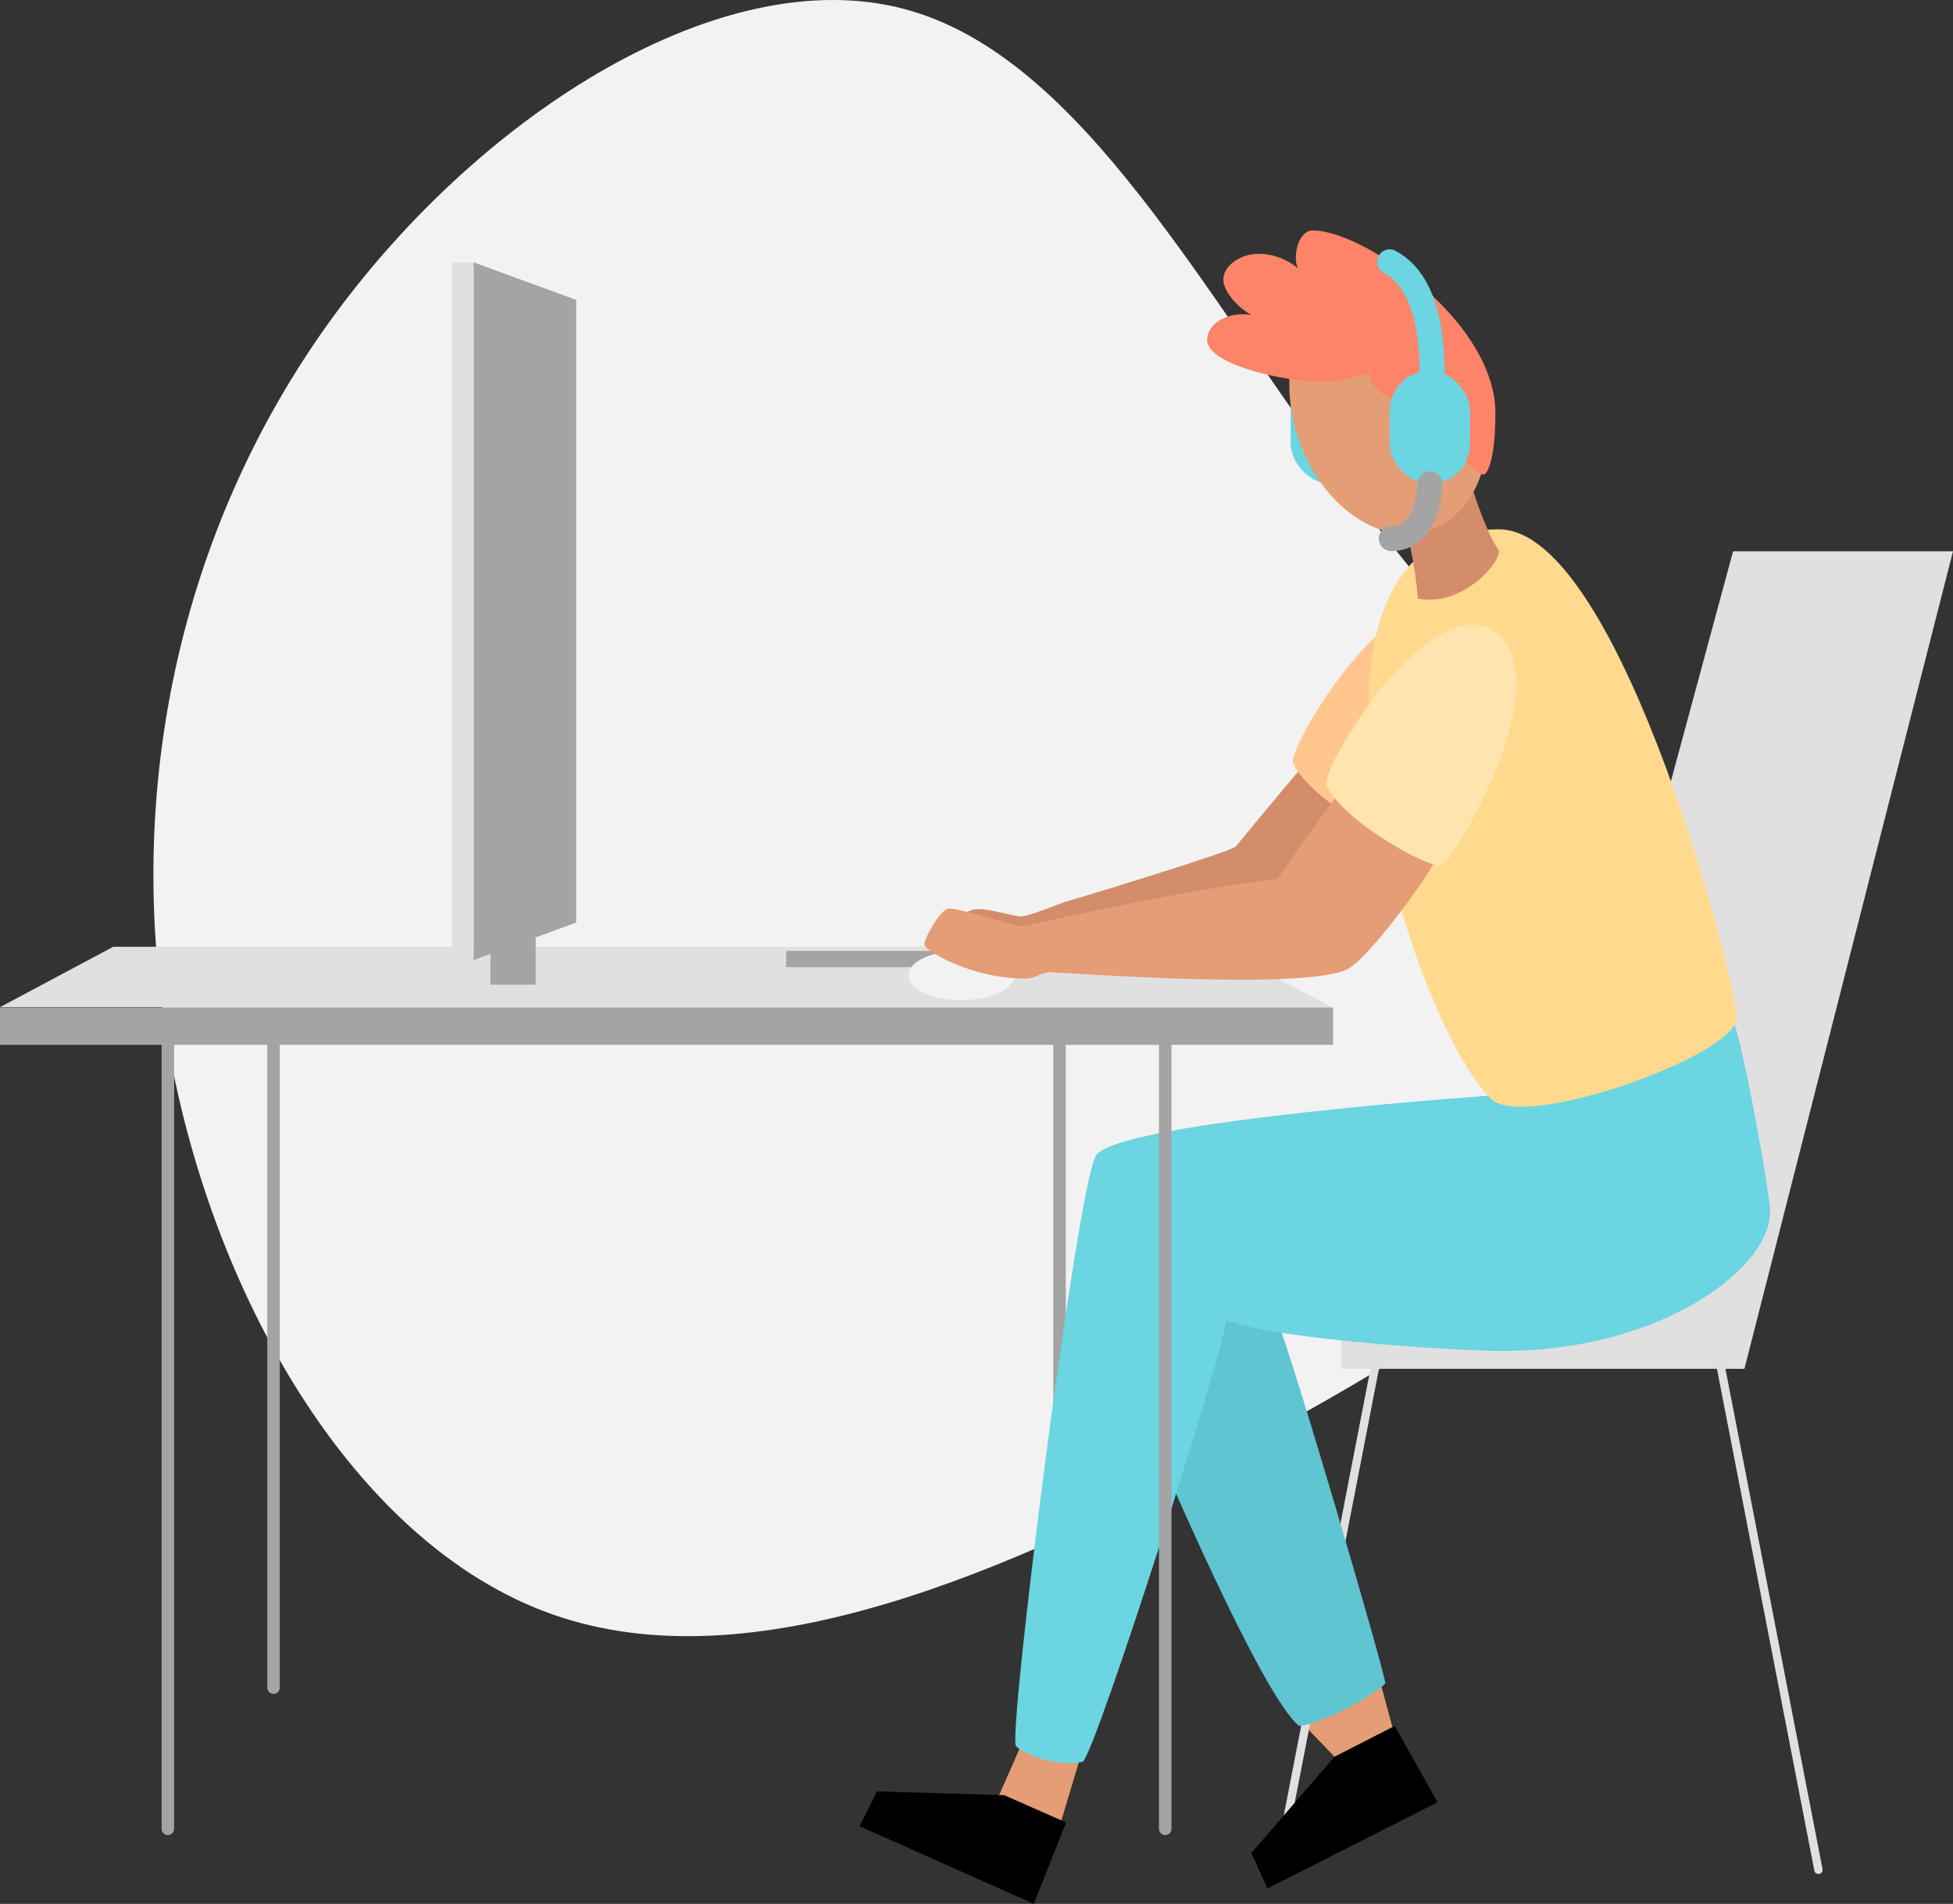 <svg xmlns="http://www.w3.org/2000/svg" width="468.431" height="456.596" viewBox="0 0 468.431 456.596">
  <rect x="0" y="0" width="468.431" height="456.596" fill="#333333" stroke="none"/>
  <defs>
    <style>
      .cls-1 {
        fill: #f2f2f2;
      }

      .cls-14, .cls-15, .cls-2, .cls-6 {
        fill: none;
        stroke-linecap: round;
        stroke-linejoin: round;
      }

      .cls-15, .cls-2 {
        stroke: #a4a4a4;
      }

      .cls-2 {
        stroke-width: 3px;
      }

      .cls-3 {
        fill: #6bd5e1;
      }

      .cls-4 {
        fill: #e49d75;
      }

      .cls-5 {
        fill: #d38d6a;
      }

      .cls-6 {
        stroke: #e0e0e0;
        stroke-width: 2px;
      }

      .cls-7 {
        fill: #e0e0e0;
      }

      .cls-8 {
        fill: #5fc5d1;
      }

      .cls-9 {
        fill: #ffc78e;
      }

      .cls-10 {
        fill: #ffd98e;
      }

      .cls-11 {
        fill: #fd8369;
      }

      .cls-12 {
        fill: #a4a4a4;
      }

      .cls-13 {
        fill: #ffe4ad;
      }

      .cls-14 {
        stroke: #6bd5e1;
      }

      .cls-14, .cls-15 {
        stroke-width: 6px;
      }
    </style>
  </defs>
  <g id="Layer_2" data-name="Layer 2" transform="translate(0 -0.007)">
    <g id="vector" transform="translate(0 0.006)">
      <path id="Tracé_188" data-name="Tracé 188" class="cls-1" d="M349.106,120.944c37.3,49.268,82.79,89.473,80.323,126.25-2.466,36.684-52.875,69.854-108.74,99.88-55.951,30.063-117.273,56.981-165.246,40.118S72.827,309.507,62.8,248.1s4.334-123.555,40.236-172.466S196.2-9.178,239.485,2.086,311.805,71.589,349.106,120.944Z" transform="translate(-22.887 -0.006)"/>
      <line id="Ligne_43" data-name="Ligne 43" class="cls-2" y2="154.161" transform="translate(254.133 250.578)"/>
      <rect id="Rectangle_462" data-name="Rectangle 462" class="cls-3" width="19.298" height="27.14" rx="9.649" transform="translate(309.56 88.902)"/>
      <path id="Tracé_189" data-name="Tracé 189" class="cls-4" d="M393.762,679.1c-.684,1.708-5.352,12.183-5.352,12.183l15.081,5.746,4.5-14.97Z" transform="translate(-148.938 -260.409)"/>
      <path id="Tracé_190" data-name="Tracé 190" class="cls-4" d="M525.077,655.08l3.1,11.443-13.576,6.64-8.952-9.316Z" transform="translate(-193.895 -251.199)"/>
      <path id="Tracé_191" data-name="Tracé 191" class="cls-5" d="M450.678,299.44c-1.547,1.788-14.365,17.165-15.284,18.379s-38.448,12.621-40.427,13.151-9.094,3.625-11.1,3.625-8.434-2.127-11.1-1.689-11.166,5.413-10.346,7.4,92.611-4.643,92.611-4.643l10.006-31.142Z" transform="translate(-138.953 -114.826)"/>
      <line id="Ligne_44" data-name="Ligne 44" class="cls-6" x1="23.324" y2="120.152" transform="translate(306.404 328.275)"/>
      <path id="Tracé_192" data-name="Tracé 192" class="cls-7" d="M615.775,214.45h52.752L618.5,410.511H521.82V397.748L575.953,361.8Z" transform="translate(-200.095 -82.236)"/>
      <path id="Tracé_193" data-name="Tracé 193" class="cls-8" d="M478.855,511.4c2.676,5.469,25.278,82.241,25.864,86.7-2.879,3.021-15.364,9.741-20.7,10.179-9.032-7.109-34.341-66.8-34.341-66.8S458.3,491.95,478.855,511.4Z" transform="translate(-172.433 -194.367)"/>
      <path id="Tracé_194" data-name="Tracé 194" class="cls-3" d="M566.72,395.59c1.961,2.331,8.3,36.728,9.248,45.624,1.449,13.983-25.661,34.465-63.929,34.465-12.633,0-54.459-2.818-66.476-7.355-.617,7.6-30.914,102.414-34.348,105.848-5.641,1.474-13.983-1.591-16.067-3.7s14.476-133.087,19.113-141.546,99.1-14.815,99.1-14.815Z" transform="translate(-151.453 -151.695)"/>
      <path id="Tracé_195" data-name="Tracé 195" class="cls-9" d="M542.548,235.577c17.738,10.352-8.786,55.569-12.14,56.722-5.346-.617-23.959-11.5-27.449-19.507C502.208,267.872,527.4,226.73,542.548,235.577Z" transform="translate(-192.857 -89.861)"/>
      <path id="Tracé_196" data-name="Tracé 196" class="cls-10" d="M563.681,205.91c29.65,0,58.2,113.191,57.03,117.723-2.4,9.291-50.97,26.283-58.763,18.983C542.238,324.169,505.887,205.91,563.681,205.91Z" transform="translate(-204.162 -78.961)"/>
      <line id="Ligne_45" data-name="Ligne 45" class="cls-6" x2="23.324" y2="120.152" transform="translate(412.832 328.275)"/>
      <path id="Tracé_197" data-name="Tracé 197" d="M383.929,704.284l-7.738,19.52L334.42,705.19l4.149-8.36,30.507.906Z" transform="translate(-128.235 -267.208)"/>
      <path id="Tracé_198" data-name="Tracé 198" d="M521.207,671.35l10.266,18.318-40.8,20.667-3.866-8.5,19.951-23.09Z" transform="translate(-186.67 -257.437)"/>
      <path id="Tracé_199" data-name="Tracé 199" class="cls-5" d="M561.838,185.69c.672,3.749,4.932,15.05,6.782,17.121s-8.107,14.181-19.181,11.961c-.333-3.8-1.646-14.575-3.385-16.363S561.838,185.69,561.838,185.69Z" transform="translate(-209.342 -71.208)"/>
      <ellipse id="Ellipse_22" data-name="Ellipse 22" class="cls-4" cx="22.923" cy="31.135" rx="22.923" ry="31.135" transform="translate(301.636 75.143) rotate(-18.072)"/>
      <path id="Tracé_200" data-name="Tracé 200" class="cls-11" d="M494.908,89.64c12.281,0,43.842,21.819,43.842,43.775,0,11.782-2.084,14.8-2.873,14.8s-8.41-5.913-8.41-10.161-1.5-10.531-2.959-10.531c-2.466,0-2.83,2.744-9.032,2.744-2.374,0-6.831-2.83-6.831-6.079-5.037.086-5.037,1.751-11.949,1.751-7.83,0-27.066-3.958-27.066-10.037,0-4.119,5.37-6.955,10.66-5.95-3.582-1.917-6.782-5.876-6.782-8.5,0-3.668,4.624-6.2,8.206-6.2a14.754,14.754,0,0,1,9.741,3.539C489.994,96.262,491.437,89.64,494.908,89.64Z" transform="translate(-180.083 -34.377)"/>
      <circle id="Ellipse_23" data-name="Ellipse 23" class="cls-4" cx="6.369" cy="6.369" r="6.369" transform="translate(337.077 92.946)"/>
      <rect id="Rectangle_463" data-name="Rectangle 463" class="cls-12" width="319.746" height="8.965" transform="translate(0 241.619)"/>
      <path id="Tracé_201" data-name="Tracé 201" class="cls-7" d="M292.242,368.28H27.165L0,382.763H319.413Z" transform="translate(0 -141.223)"/>
      <line id="Ligne_46" data-name="Ligne 46" class="cls-2" y2="188.021" transform="translate(40.266 250.578)"/>
      <line id="Ligne_47" data-name="Ligne 47" class="cls-2" y2="154.161" transform="translate(65.606 250.578)"/>
      <line id="Ligne_48" data-name="Ligne 48" class="cls-2" y2="188.021" transform="translate(279.479 250.578)"/>
      <rect id="Rectangle_464" data-name="Rectangle 464" class="cls-12" width="56.691" height="3.884" transform="translate(188.57 228.062)"/>
      <rect id="Rectangle_465" data-name="Rectangle 465" class="cls-12" width="10.851" height="12.917" transform="translate(117.63 223.228)"/>
      <ellipse id="Ellipse_24" data-name="Ellipse 24" class="cls-1" cx="12.713" cy="5.943" rx="12.713" ry="5.943" transform="translate(217.868 227.963)"/>
      <path id="Tracé_202" data-name="Tracé 202" class="cls-4" d="M458.655,309.46c-1.85,2.016-13.169,18.293-14.39,20.013-25.895,3.021-60.113,11.326-61.371,11.369s-15.648-4.618-17.578-4.279-5.876,7.257-5.709,8.681,11.5,8.268,24.545,8.1c2.466-.166,3.274-1.51,5.833-1.51s61.038,4.519,71.186-.783c5.518-2.892,21.024-24.7,21.024-26.333S458.655,309.46,458.655,309.46Z" transform="translate(-137.892 -118.668)"/>
      <path id="Tracé_203" data-name="Tracé 203" class="cls-13" d="M555.494,244.137c17.732,10.352-8.786,55.569-12.14,56.722-5.352-.617-23.959-11.5-27.455-19.507C515.148,276.432,540.34,235.29,555.494,244.137Z" transform="translate(-197.819 -93.144)"/>
      <rect id="Rectangle_466" data-name="Rectangle 466" class="cls-7" width="5.197" height="167.311" transform="translate(108.432 62.933)"/>
      <path id="Tracé_204" data-name="Tracé 204" class="cls-12" d="M184.29,102.08V269.392l24.575-8.989V111.063Z" transform="translate(-70.667 -39.147)"/>
      <rect id="Rectangle_467" data-name="Rectangle 467" class="cls-3" width="19.298" height="27.14" rx="9.649" transform="translate(333.31 88.902)"/>
      <path id="Tracé_205" data-name="Tracé 205" class="cls-14" d="M550.746,131.386c0-3.422,1.184-23.577-10.136-29.526" transform="translate(-207.3 -39.063)"/>
      <path id="Tracé_206" data-name="Tracé 206" class="cls-15" d="M550.508,188.22c0,1.967-.777,13.12-9.248,13.12" transform="translate(-207.55 -72.178)"/>
    </g>
  </g>
</svg>

